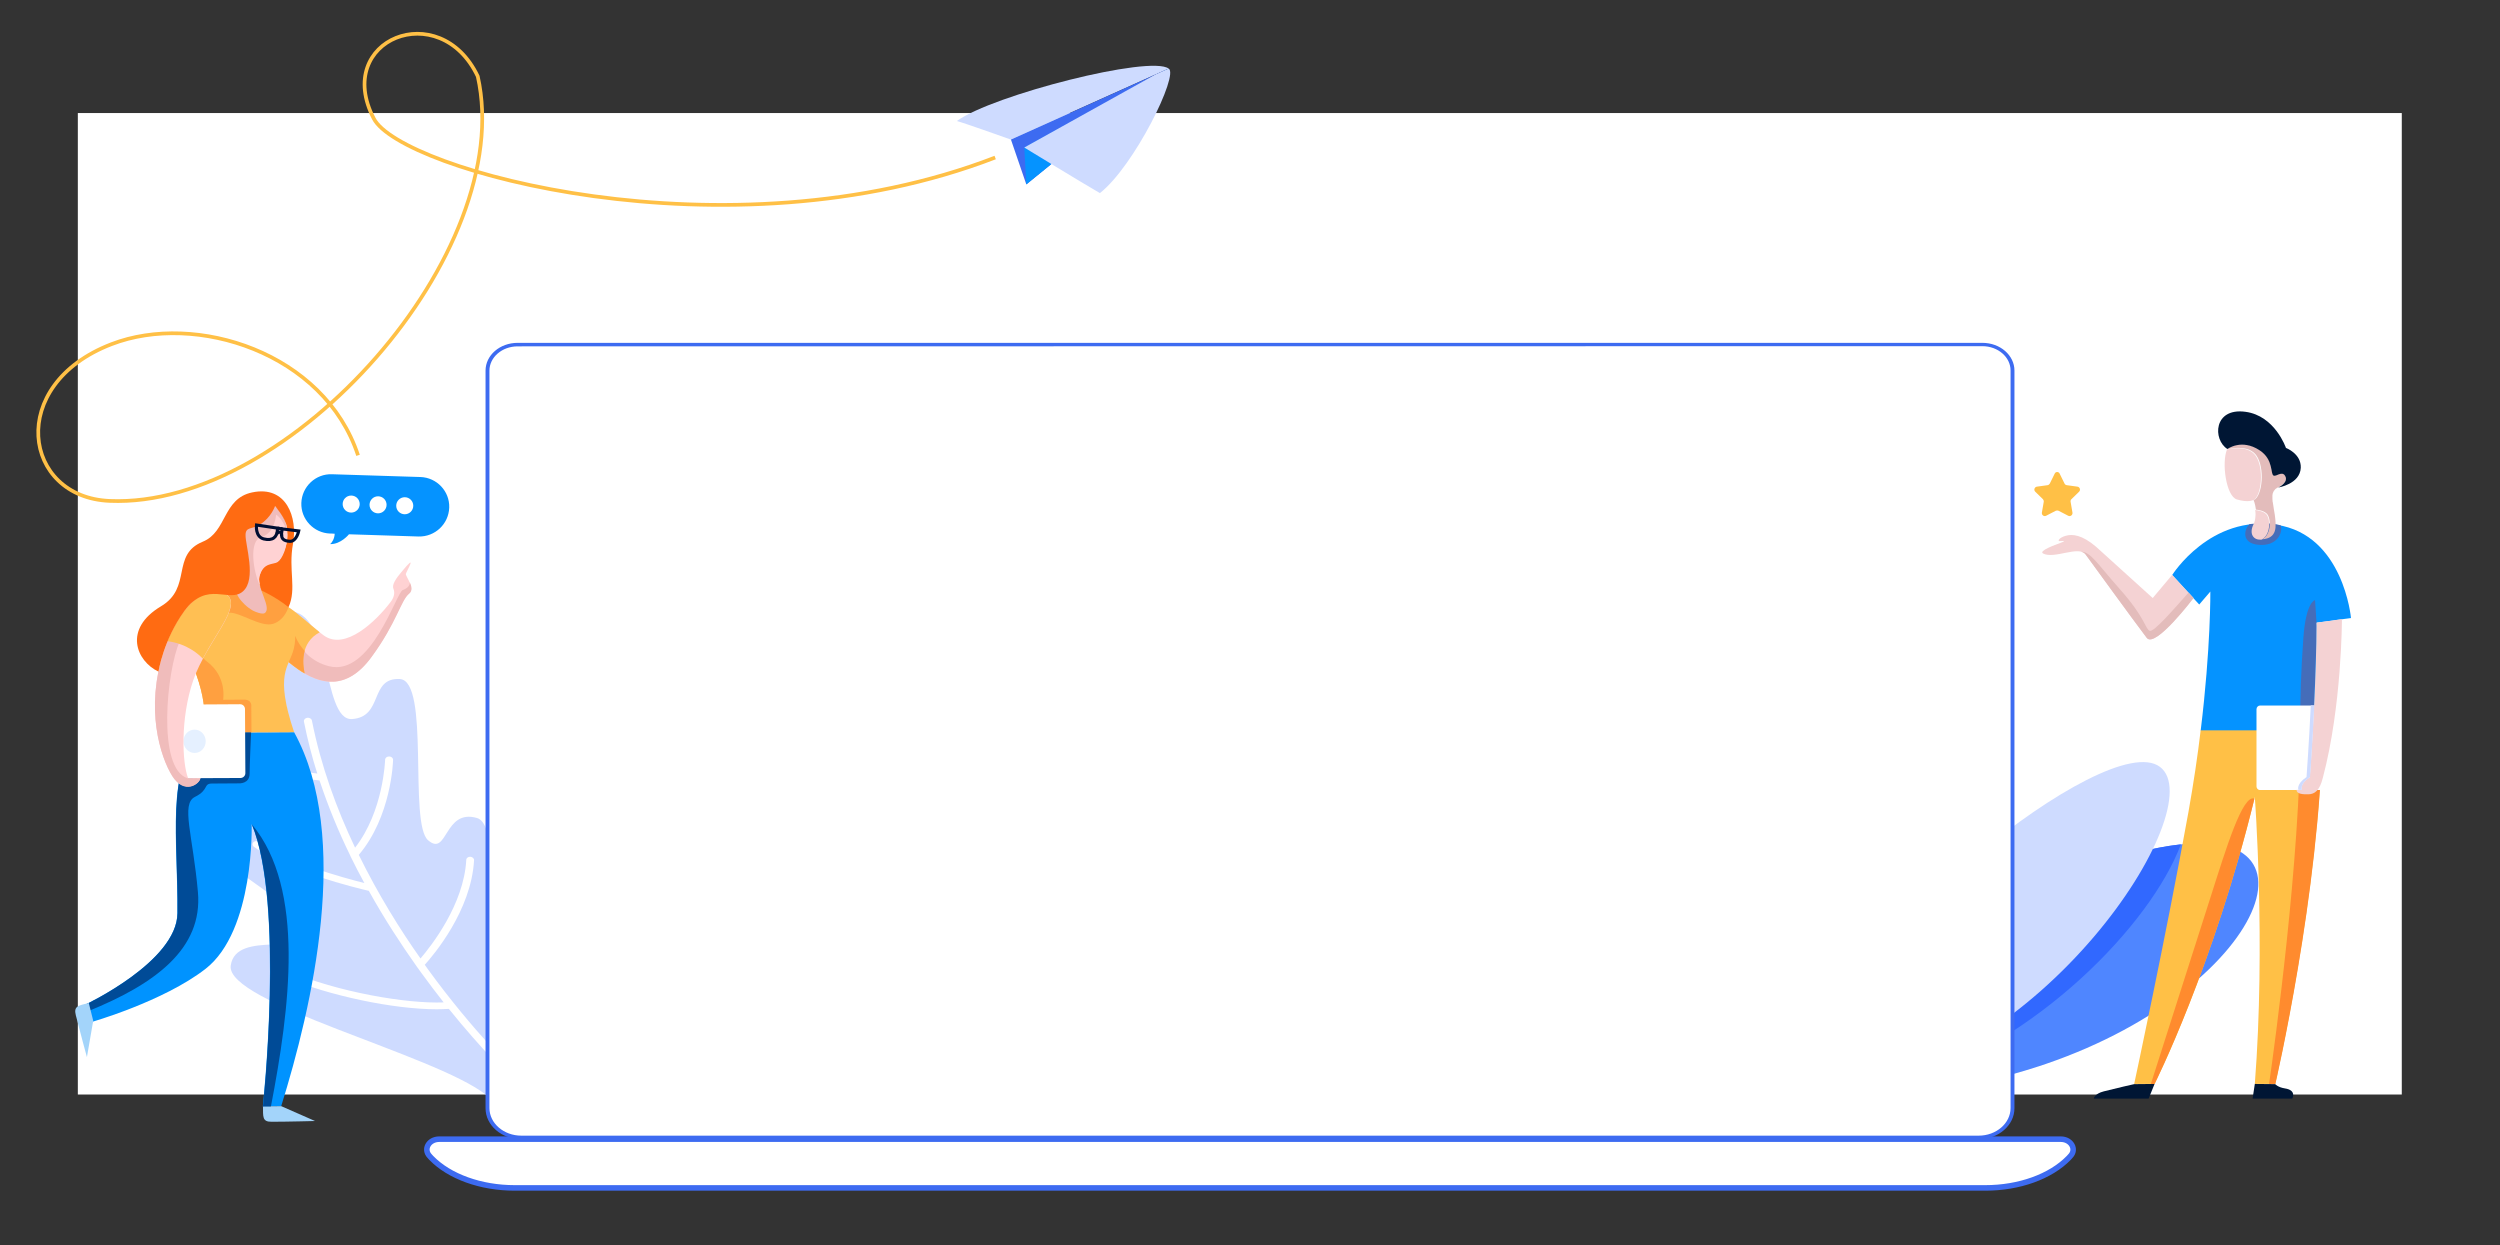 <?xml version="1.0" encoding="utf-8"?>
<!-- Generator: Adobe Illustrator 22.0.1, SVG Export Plug-In . SVG Version: 6.00 Build 0)  -->
<svg version="1.1" id="Layer_1" xmlns="http://www.w3.org/2000/svg" xmlns:xlink="http://www.w3.org/1999/xlink" x="0px" y="0px"
	 viewBox="0 0 1349 672" style="enable-background:new 0 0 1349 672;" xml:space="preserve">
<rect x="0" y="0" width="1349" height="672" fill="#333333" stroke="none"/>
<style type="text/css">
	.st0{fill:#FFFFFF;}
	.st1{fill:#4F86FF;}
	.st2{fill:#3168FF;}
	.st3{fill:#CEDBFF;}
	.st4{fill:#3D6BF1;}
	.st5{fill:#FFFFFF;stroke:#3D6BF1;stroke-width:3;stroke-miterlimit:10;}
	.st6{fill:#0593FF;}
	.st7{fill:#FFD2D3;}
	.st8{fill:#F0BCBB;}
	.st9{fill:#FFBF53;}
	.st10{fill:#FFA040;}
	.st11{fill:#0093FF;}
	.st12{fill:#A3D4FA;}
	.st13{fill:#004B97;}
	.st14{fill:#E5F0FF;}
	.st15{fill:#FF6B12;}
	.st16{fill:none;stroke:#000E32;stroke-width:1.681;stroke-miterlimit:10;}
	.st17{fill:#FFC046;}
	.st18{fill:#001634;}
	.st19{fill:#456DB9;}
	.st20{fill:none;}
	.st21{fill:#F4D2D3;}
	.st22{fill:#E3BCBB;}
	.st23{fill:#FF8B2E;}
	.st24{fill:none;stroke:#FFC046;stroke-width:2;stroke-miterlimit:10;}
</style>
<rect x="42" y="61" class="st0" width="1254" height="529.6"/>
<g>
	<path class="st1" d="M997.3,591.3c161,0,253.3-108.1,211.1-132c-42.2-23.9-211.1,57.9-211.1,105.1V591.3z"/>
	<g>
		<path class="st2" d="M1176.8,455.6c-63.8,6.9-179.5,69.7-179.5,108.7v19.5l-1.6,1.8c11.2-0.1,22-0.6,32.5-1.7
			C1098.4,562.8,1160.6,499,1176.8,455.6z"/>
	</g>
	<path class="st3" d="M989.8,587.3c110.2-8.3,204.6-151.8,175.7-173.5c-28.9-21.7-175.7,99.4-175.7,146.6V587.3z"/>
</g>
<path class="st3" d="M257.4,441.4c-17.9-5.2-15.8,21.2-26.4,12c-10.6-9.1,1.2-86.2-15.3-87S207,386.8,190,388
	c-17,1.2-10.5-63.9-37-57.6c-0.9,0.2-1.8,0.5-2.6,0.8c-24.5,9.2,16.6,52.7,1.5,62.9c-9.4,6.3-30-16.2-39.4,0.4
	c-12.8,22.5,43.4,28.3,37.1,40.1c-6.9,12.9-33.2-5.6-40.5,9.3c-8.1,16.5,49.4,40.1,54.3,56.9c4.9,16.7-36,0.1-38.9,20.2
	c-2.9,20.2,110.2,48.1,137.5,69.6h21h13.3C256.1,558.2,275.4,446.6,257.4,441.4z"/>
<path class="st0" d="M278.2,578.5c-0.2-0.2-22.6-21.5-47.3-55.5c-0.6-0.8-1.2-1.6-1.7-2.4c4.7-5.2,25.1-29.2,26.6-56.4
	c0.1-1-0.9-1.8-2-1.9c0,0-0.1,0-0.1,0c-1.1,0-2.1,0.7-2.1,1.7c-1.3,24.1-18.9,46.4-24.7,53.2c-10.9-15.4-22.8-34.5-33.3-55.9
	c17.5-20.6,18.5-50.1,18.5-51.3c0-1-0.9-1.8-2.1-1.8c0,0,0,0-0.1,0c-1.2,0-2.1,0.8-2.1,1.8c0,0.3-0.9,27.8-16.2,47.4
	c-10-21-18.5-44.3-23.3-68.6c-0.2-1-1.3-1.6-2.5-1.5c-1.2,0.2-2,1.1-1.8,2.1c1.9,9.5,4.3,18.9,7.2,28c-4.8-0.5-15.4-2.4-29-8.9
	c-1-0.5-2.3-0.2-2.9,0.7c-0.6,0.9-0.2,2,0.8,2.4c16,7.7,28.1,9.2,32.3,9.5c4.7,14.2,10.3,27.7,16.5,40.4c0.1,0.3,0.2,0.5,0.3,0.7
	c2.4,4.9,4.9,9.7,7.4,14.3c-11.5-2.9-42.5-11.4-56.8-22.2c-0.9-0.7-2.2-0.6-3,0.1c-0.8,0.7-0.7,1.9,0.2,2.5
	c17.2,13,55.5,22.3,62,23.8c8.5,15.3,17.5,29,25.7,40.6c0,0,0,0,0,0c0.9,1.2,1.7,2.4,2.6,3.6c4.1,5.7,8.2,11,12.1,16
	c-20,0.8-56.9-5.5-84.2-17c-1.1-0.4-2.3-0.1-2.9,0.8c-0.5,0.9-0.1,2,1,2.4c24.4,10.3,59.2,17.5,82.3,17.5c2.3,0,4.5-0.1,6.6-0.2
	c18.3,22.7,32.6,36.3,32.8,36.5c0.4,0.4,1,0.6,1.6,0.6c0.5,0,1-0.1,1.4-0.4C278.9,580.4,279,579.2,278.2,578.5z"/>
<g>
	<path class="st0" d="M281.3,613.7c-10.1,0-18.2-7.1-18.2-15.8V200c0-7.8,7.3-14.1,16.3-14.1h790.4c9,0,16.3,6.3,16.3,14.1v398
		c0,8.7-8.2,15.8-18.2,15.8L281.3,613.7L281.3,613.7z"/>
	<path class="st4" d="M1069.7,186.8c8.4,0,15.2,5.9,15.2,13.1v398c0,8.2-7.7,14.9-17.2,14.9H281.3c-9.5,0-17.2-6.7-17.2-14.9V200
		c0-7.2,6.8-13.1,15.2-13.1L1069.7,186.8 M1069.7,185H279.3c-9.6,0-17.3,6.7-17.3,15v398c0,9.2,8.6,16.7,19.3,16.7h786.4
		c10.7,0,19.3-7.5,19.3-16.7V200C1087,191.7,1079.3,185,1069.7,185L1069.7,185z"/>
</g>
<path class="st5" d="M1071.3,641H277.7c-18.2,0-35.2-6.1-45-16.2l-0.9-1c-3.5-3.7-0.4-9.1,5.2-9.1H1112c5.6,0,8.7,5.5,5.2,9.1
	l-0.9,1C1106.5,634.9,1089.5,641,1071.3,641z"/>
<path class="st6" d="M225.9,289.5l-37.6-1.2c0,0-4.4,5.5-10.2,5.3c1.1-0.8,2.4-3,2.5-5.6c-1-0.1-2.5-0.1-2.5-0.1
	c-8.8-0.3-15.8-7.7-15.5-16.5v0c0.3-8.8,7.7-15.8,16.5-15.5l47.8,1.5c8.8,0.3,15.8,7.7,15.5,16.5v0
	C242.1,282.8,234.7,289.7,225.9,289.5z"/>
<g>
	<circle class="st0" cx="189.5" cy="272" r="4.6"/>
	<circle class="st0" cx="204" cy="272.4" r="4.6"/>
	<circle class="st0" cx="218.4" cy="272.9" r="4.6"/>
</g>
<g>
	<g>
		<path class="st7" d="M210.8,324.8c-7.8,10.3-24.6,26.6-36.2,18s-25.3-24.7-36.3-18.1c-11,6.6,10.5,28.2,22.4,36.4
			s26.2,12,39.7-6.6c13.5-18.5,15.8-30.6,20.3-34.2c3.5-2.9-1.9-9.3-1.7-10.6s7.1-12.6-2.5-0.9c-2.5,3-5.2,6.6-4.2,8.9
			C213.3,320.1,212.4,322.7,210.8,324.8z"/>
		<g>
			<g>
				<g>
					<path class="st8" d="M138.4,324.7c4.9-3,10.5-1.3,16.1,2.2c0.7,7.2,4.4,28,23.1,32.6c22.7,5.7,36.3-39.9,39.7-41.1
						c2.4-0.9,4-2.3,3.8-4.3c1,2.2,1.6,4.7-0.3,6.2c-4.5,3.6-6.7,15.7-20.3,34.2c-13.5,18.5-27.9,14.8-39.7,6.6
						C148.9,352.8,127.4,331.2,138.4,324.7z"/>
				</g>
			</g>
		</g>
		<g>
			<path class="st9" d="M138.4,324.7c10.3-6.2,23.1,7.7,34.1,16.5c-10.5,5.5-9.3,17.2-8.2,22.2c-1.2-0.7-2.4-1.5-3.6-2.3
				C148.9,352.8,127.4,331.2,138.4,324.7z"/>
		</g>
		<g>
			<path class="st10" d="M138.4,324.7c5.2-3.1,10.9-1.2,16.8,2.6c1.1,8.7,3.3,17.5,9.2,23.9c-1.3,4.6-0.6,9.4,0,12.1
				c-1.2-0.7-2.4-1.5-3.6-2.3C148.9,352.8,127.4,331.2,138.4,324.7z"/>
		</g>
	</g>
	<path class="st11" d="M158.7,395.1c31.2,56.6,9.7,148.3-7,201.9l-9.9,0.1c0,0,11.9-109.6-6-152.4c0,0,1.7,57.4-24.9,78.1
		c-22.8,17.7-61.9,28.8-61.9,28.8l-2.8-9.6c0,0,49.3-23.1,49.5-49.2c0.4-40.5-6.4-76.5,12.8-97.4L158.7,395.1z"/>
	<path class="st9" d="M158.7,395.1c-10.7-32-2.8-34.8-0.2-44.9c3.7-14.2-6.5-28.8-6.5-28.8s-11.4-8.8-24.7-8.8
		c-6.2,0-15.7,5.4-19.8,9c-8.9,6.8-12.3,15.7-3.4,37.5c10.5,25.8,4.5,36.2,4.5,36.2L158.7,395.1z"/>
	<path class="st12" d="M141.9,597l9.9-0.1l18.2,8c0,0-15.1,0.4-23.4,0.4C141.4,605.4,142,602.5,141.9,597z"/>
	<g>
		<g>
			<g>
				<path class="st10" d="M107.5,321.7c4.1-3.6,13.6-9,19.8-9c13.3-0.1,24.7,8.8,24.7,8.8s1.9,2.3,3.7,6.2c-0.9,2.1-2.8,7.1-8.3,8.9
					c-6.7,2.1-17.8-6.4-24-6c-15.9,1.2-21.8,18.9-11.7,26.4c11,8.2,8.7,20.6,8.7,20.6s6.5,0,11.2-0.1c4.7,0,4,3.9,4,3.9l0.1,13.9
					l-27.1,0.1c0,0,6-10.3-4.5-36.2C95.2,337.4,98.6,328.5,107.5,321.7z"/>
			</g>
		</g>
	</g>
	<g>
		<g>
			<g>
				<path class="st10" d="M121.9,320.6c3.3,2,3.4,5.4,1.7,9.8c-11.6-0.9-23.2,8.2-27,17c-1.8-0.6-3.9-1.1-6.1-1.3
					C99.3,324,112.8,315.2,121.9,320.6z"/>
			</g>
		</g>
	</g>
	<g>
		<path class="st13" d="M146.2,597l-4.3,0c0,0,11.9-109.3-6-152.2C165,479.7,156.3,544.4,146.2,597z"/>
		<path class="st13" d="M95.8,492.7c0.4-40.5-6.4-76.5,12.8-97.4l26.9-0.1c-0.2,4.6-0.8,17.6-0.8,22.2c0,5.7-5.8,5.3-5.8,5.3
			s-9.7,0.1-14.5,0.1c-4.8,0-1.5,3.4-9.2,7.2s-1.1,20.6,1.6,51.4c2.7,30.5-23,49.6-59.4,64.3l-1.1-3.7
			C46.3,541.9,95.6,518.8,95.8,492.7z"/>
	</g>
	<g>
		<path class="st0" d="M80.3,380.3l49.3-0.3c1.4,0,2.5,1.1,2.6,2.5l0.2,34.7c0,1.4-1.1,2.5-2.5,2.6L80.5,420c-1.4,0-2.5-1.1-2.6-2.5
			l-0.2-34.7C77.8,381.4,78.9,380.3,80.3,380.3z"/>
		<ellipse transform="matrix(1 -5.314743e-03 5.314743e-03 1 -2.125 0.564)" class="st14" cx="105" cy="400" rx="6" ry="6.3"/>
	</g>
	<g>
		<path class="st7" d="M121.9,320.6c10.2,6.1-10.5,25.7-17.6,46.4s-6,44.8-2.8,52.9c0,0,3.1-0.1,6.7-0.1c-0.5,3.1-8.5,9.1-15.1-1.1
			c-6.6-10.2-15-36.7-4.6-67.4C97.2,325.4,112.1,314.8,121.9,320.6z"/>
		<g>
			<g>
				<path class="st8" d="M101.4,419.9c0.3,0.1,0.6,0.1,0.9,0.2C101.8,420,101.5,420,101.4,419.9C101.4,420,101.4,420,101.4,419.9z"
					/>
				<g>
					<path class="st8" d="M88.5,351.4c8.6-25.5,23.1-36.1,32.8-31.1l-24.4,26c-6.8,15-12.5,68.8,4.5,73.7c0,0,0,0,0,0.1
						c0,0,4.2-0.1,6.7-0.1c-0.5,3.1-8.5,9.1-15.1-1.1C86.5,408.6,78.1,382.1,88.5,351.4z"/>
				</g>
			</g>
		</g>
		<g>
			<path class="st9" d="M90.4,346c8.9-22.1,22.4-30.8,31.4-25.4c8.3,4.9-3.8,18.7-12.4,34.8C107.6,353.4,101,347.3,90.4,346z"/>
		</g>
	</g>
	<g>
		<path class="st8" d="M136.5,329.5c1.3,0.7,4.9,2.1,6.2,1.4c4.4-2.5-4.3-13.9-2.8-19.8c2.1-8,7.6-6.2,9.9-7.9
			c4-2.9,8.6-17.7,1.4-27c-7.2-9.3-17.3-6.1-21.3,0.5c-3.2,5.1-1.9,12.1,1.3,17.4c2.5,4.3,1.8,19.4-2.6,21.9
			C124.8,318.2,130.1,325.9,136.5,329.5z"/>
		<path class="st15" d="M155.7,327.6c4.5-9.9-0.2-20.1,2.4-34.2c2.6-14.1-3.5-31.6-22-27.7c-16,3.3-13.6,21.3-26.7,26.6
			c-17.3,7.1-5.5,24.8-22.6,34.9c-20.4,12.2-13.3,29.5-1.3,35.2c0,0,2.8-17.4,14-32.7c12.5-16.9,24.1-4,31.6-10.6
			c7.5-6.6,1.2-25.1,1.4-30.5c0.1-4.5,3.4-2.8,7.8-5.6c6-3.7,8.1-9.9,8.1-9.9s5.5,6.2,6.4,11.2c0,0,0.7,4.3-0.2,8.8
			c-0.8,3.8-3.2,8.9-4.7,9.8c-2.6,1.5-7.6,0.1-9.7,7.2c-1.4,3.1,1,8.6,1,8.6S148.3,321.8,155.7,327.6z"/>
		<g>
			<path class="st7" d="M141.1,289.7c7.3-1.9,7.9-12,7.9-12c3,2,5.2,6.4,6.1,10.6c0,6.8-2.7,13.2-5.2,14.9c-2.3,1.7-7.8-0.1-9.9,7.9
				c-0.4,1.6-0.1,3.5,0.5,5.6C136.5,308.4,134.1,291.6,141.1,289.7z"/>
		</g>
		<g>
			<path class="st16" d="M149.7,285.9c-0.2,3.9-2.5,6.1-7.4,4.9c-4.7-1.2-3.9-7.5-3.9-7.5l11.5,1.7L149.7,285.9z"/>
			<path class="st16" d="M152.1,286.6c-0.7,3.8,0.5,5.3,4.3,5.5c3.6,0.2,4.8-5.6,4.8-5.6l-8.9-1.1L152.1,286.6z"/>
			<line class="st16" x1="152.4" y1="285.4" x2="149.7" y2="285"/>
			<path class="st16" d="M152,289.1c-0.1-2.3-1.6-2.6-2.7-1"/>
		</g>
	</g>
	<path class="st12" d="M47.9,541.2l2.4,9.6l-3.4,19.6c0,0-4-14.6-6-22.6C39.6,542.7,42.6,542.6,47.9,541.2z"/>
</g>
<g>
	<g>
		<path class="st17" d="M1180.9,438.1c-12.1,67-29.3,146.8-29.3,146.8h11c0,0,31.8-63.3,54.1-154.8c0,0,5.9,79.1,0,154.8h11
			c0,0,24-103.4,25.5-191h-65.7C1185.9,407.5,1183.7,422.3,1180.9,438.1z"/>
		<path class="st6" d="M1250,336l18.6-2.5c0,0-4-44.8-40-50.3c-36-5.6-56.5,27.1-56.5,27.1l14.6,15.9l6-7c0,0,0.3,29.9-5.2,74.9
			h65.7C1253.6,373.2,1252.8,353.4,1250,336z"/>
	</g>
	<path class="st18" d="M1162.6,584.9l-3.2,7.9h-29.6c0,0,0.3-2.6,5.4-3.9c7-1.8,16.4-3.9,16.4-3.9L1162.6,584.9L1162.6,584.9z"/>
	<path class="st18" d="M1216.7,584.9l-1.2,7.9h21.4c0,0,2.6-4.5-4-5.5c-3.8-0.6-5.2-2.3-5.2-2.3L1216.7,584.9L1216.7,584.9z"/>
	<path class="st19" d="M1230.7,283.5c1.3,4.3-2.3,11.3-11.8,10.5c-10-0.8-7.8-8.8-5-11.2C1213.9,282.9,1223.5,281.4,1230.7,283.5z"
		/>
	<g>
		<path class="st20" d="M1230.6,262.3c0,0,0.1-0.1,0.1-0.1c-0.8,0.6-1.5,0.8-1.5,0.8c0.3-0.1,0.6-0.3,0.9-0.5
			C1230.3,262.4,1230.4,262.3,1230.6,262.3z"/>
		<path class="st21" d="M1226.3,266.1c0.3-0.8,0.7-1.5,1.3-2C1226.9,264.6,1226.5,265.3,1226.3,266.1z"/>
		<path class="st21" d="M1215.9,270.7C1215.9,270.8,1215.9,270.8,1215.9,270.7C1215.9,270.8,1215.9,270.8,1215.9,270.7z"/>
		<path class="st21" d="M1215.8,270.3C1215.8,270.3,1215.8,270.4,1215.8,270.3C1215.8,270.4,1215.8,270.3,1215.8,270.3z"/>
		<path class="st21" d="M1228.3,263.5c0.3-0.2,0.6-0.3,0.9-0.5C1228.9,263.1,1228.6,263.3,1228.3,263.5z"/>
		<path class="st21" d="M1201.9,242.2c0,0,0-0.1,0.1-0.1c0,0,0,0,0,0C1201.9,242.2,1201.9,242.2,1201.9,242.2z"/>
		<path class="st21" d="M1226,266.9c0.1-0.3,0.1-0.5,0.2-0.8C1226.2,266.3,1226.1,266.6,1226,266.9z"/>
		<path class="st21" d="M1217.2,246c4.6,6.6,3.2,21.9-1.5,24.1l0,0c0-0.1-0.1-0.2-0.1-0.2s-2.4,1.4-8.6-0.4
			c-5.8-1.8-8.3-19.8-5.3-27C1205.1,241.8,1213.4,240.6,1217.2,246z"/>
		<g>
			<path class="st21" d="M1216.9,275.2L1216.9,275.2L1216.9,275.2z"/>
			<path class="st21" d="M1217.1,277.6c0-0.8-0.1-1.7-0.2-2.4c1.6,0.2,4.5,0.7,6,2.3c0.1,0.1,0.1,0.1,0.2,0.2c0,0,0,0,0,0.1
				c2.2,2.8,2,11.1-2.8,13.4c-0.2,0-0.3,0-0.5,0c-3.7,0.2-6.4-3-3.8-8.3c0.6-1.2,0.9-2.6,1-4C1217,278.5,1217.1,278.1,1217.1,277.6z
				"/>
		</g>
		<path class="st22" d="M1225.9,267.7c0-0.3,0.1-0.6,0.1-0.9C1226,267.2,1225.9,267.4,1225.9,267.7z"/>
		<path class="st22" d="M1230.6,262.3c0,0,0.1-0.1,0.1-0.1l0,0C1230.6,262.2,1230.6,262.2,1230.6,262.3z"/>
		<path class="st22" d="M1215.9,270.8c0,0.2,0.1,0.3,0.2,0.5C1216,271.1,1215.9,270.9,1215.9,270.8z"/>
		<path class="st22" d="M1229.2,263c0.3-0.1,0.6-0.3,0.9-0.5C1229.8,262.7,1229.5,262.9,1229.2,263z"/>
		<path class="st22" d="M1215.8,270.4c0,0.1,0.1,0.2,0.1,0.4C1215.8,270.6,1215.8,270.5,1215.8,270.4z"/>
		<path class="st22" d="M1226,270.6c-0.1-0.7-0.1-1.3-0.1-2C1225.9,269.3,1225.9,269.9,1226,270.6z"/>
		<path class="st22" d="M1226.7,275.1c-0.2-1.4-0.5-2.7-0.6-3.9C1226.2,272.4,1226.5,273.7,1226.7,275.1z"/>
		<path class="st22" d="M1225.9,268.7c0-0.3,0-0.6,0-0.9C1225.9,268,1225.9,268.3,1225.9,268.7z"/>
		<path class="st22" d="M1215.7,270.1c0,0.1,0.1,0.2,0.1,0.3C1215.7,270.2,1215.7,270.1,1215.7,270.1z"/>
		<path class="st22" d="M1201.8,242.5c0-0.1,0.1-0.2,0.1-0.2C1201.9,242.3,1201.8,242.4,1201.8,242.5
			C1201.8,242.5,1201.8,242.5,1201.8,242.5z"/>
		<path class="st22" d="M1201.9,242.2c0,0,0-0.1,0.1-0.1c0.1-0.1,7.6-5.7,17.4,0.7c7.8,5.1,5.6,13.3,7.7,13.7c1.5,0.3,5-2.8,6.3,0.6
			c0.9,2.3-1.1,4-2.6,4.9c0,0-0.1,0.1-0.1,0.1c-0.1,0.1-0.3,0.2-0.4,0.3c-0.3,0.2-0.6,0.3-0.9,0.5c-0.3,0.1-0.6,0.3-0.9,0.5
			c-0.3,0.2-0.5,0.4-0.7,0.5c-0.6,0.6-1.1,1.3-1.3,2c-0.1,0.3-0.2,0.5-0.2,0.8c-0.1,0.3-0.1,0.6-0.1,0.9c0,0.3,0,0.6,0,0.9
			c0,0.6,0,1.3,0.1,2c0,0.2,0,0.3,0.1,0.5c0.2,1.2,0.4,2.6,0.6,3.9c0.1,0.8,0.3,1.6,0.4,2.4c0,0.1,0,0.3,0.1,0.4c0,0,0,0.1,0,0.1
			c0,0,0,0.1,0,0.1c0.8,6.3,1.4,12.5-6.8,13.1l0,0c4.7-2.3,4.9-10.6,2.8-13.4c0,0,0,0,0-0.1c-0.1-0.1-0.1-0.1-0.2-0.2
			c-1.5-1.6-4.4-2.2-6-2.3l0,0c-0.2-1.6-0.5-2.9-0.8-3.9l0,0c-0.1-0.2-0.1-0.4-0.2-0.5c0,0,0,0,0,0c0-0.1-0.1-0.3-0.1-0.4
			c0,0,0,0,0,0c0-0.1-0.1-0.2-0.1-0.3c4.8-2.2,6.1-17.5,1.5-24.1c-3.8-5.4-12.1-4.2-15.4-3.5
			C1201.8,242.4,1201.9,242.3,1201.9,242.2z"/>
		<path class="st18" d="M1201.9,242.1C1201.9,242.1,1201.9,242.1,1201.9,242.1c0,0,0-0.1,0.1-0.1C1202,242,1202,242.1,1201.9,242.1z
			"/>
		<path class="st18" d="M1231.4,261.7c-0.2,0.2-0.5,0.3-0.7,0.5l0,0C1230.9,262,1231.2,261.8,1231.4,261.7z"/>
		<path class="st18" d="M1211.6,222.2c16,2.1,21.9,19.5,21.9,19.5s8.3,3.1,8,10.7c-0.4,8.9-12.3,10.7-12.3,10.7s0.7-0.3,1.5-0.8
			c0,0,0,0,0,0c1.5-1,3.9-3.2,2.3-5.6c-1.6-2.6-4.6,0.4-6,0c-2.1-0.5,0.1-8.6-7.7-13.7c-9.7-6.4-17.2-0.8-17.4-0.7c0,0,0,0,0,0l0,0
			C1193.9,237.2,1194.4,219.9,1211.6,222.2z"/>
	</g>
	<path class="st19" d="M1250,336l-0.8-12.2c0,0-4.9,0.7-6.3,20.4c-1.3,18.5-1.7,30.5-1.7,49.7h6.8C1248,393.9,1249.9,358.3,1250,336
		z"/>
	<g>
		<path class="st23" d="M1192.4,485.4c-6.6,20.7-22.8,71.5-31.8,99.5h2c0,0,31.6-62.9,53.9-154
			C1210.1,428.7,1201.6,456.5,1192.4,485.4z"/>
		<path class="st23" d="M1253.3,393.9h-12c-0.1,69.8-13.9,170.1-16.9,191h3.4C1227.8,584.9,1251.8,481.6,1253.3,393.9z"/>
	</g>
	<g>
		<path class="st0" d="M1278.1,380.7h-58.6c-1,0-1.9,0.9-1.9,2v41.6c0,1.1,0.8,2,1.9,2h58.6c1,0,1.9-0.9,1.9-2v-41.6
			C1280,381.5,1279.2,380.7,1278.1,380.7z"/>
		<path class="st21" d="M1250,336c0,13.5-0.6,29.9-1.3,44.6c-1,21.2-2.3,38.7-2.3,38.7c-5.8,3.8-4.4,6.9-4.4,6.9h-2.8
			c0,2.2,3.3,2.5,6.5,2.4c3.3-0.1,6-2,7.7-8.9c10.3-38.8,10.3-85.6,10.3-85.6L1250,336z"/>
	</g>
	<path class="st21" d="M1172.1,310.2l-10.5,12.5L1131,295c-7.6-6.5-12.8-6.9-16.3-5.9c-3.5,1-4.2,2.6-3.7,2.8c0.4,0.2,1.1,0,2.3,0
		c1.5,0-1.2,0.9-1.6,1.1c-2.5,0.9-12,4.3-9.2,5.7c6.1,3.1,19.3-4.5,22.9,0.5c0,0,26.5,36.5,33,45c4.5,5.9,25.2-21.5,25.2-21.5
		L1172.1,310.2z"/>
	<path class="st3" d="M1240.2,426.2c0,0-1.3-3.1,4.4-6.9c0,0,1.3-17.6,2.3-38.7h1.9c-1,21.2-2.3,38.7-2.3,38.7
		c-5.8,3.8-4.4,6.9-4.4,6.9H1240.2z"/>
	<g>
		<g>
			<path class="st22" d="M1160,340.4c-2.5-1-2.2-6.9-16.4-22.8c-11.9-13.4-15.5-19.9-20.7-19.9c1,0.2,1.9,0.7,2.5,1.5
				c0,0,26.5,36.5,33,45c4.5,5.9,25.2-21.5,25.2-21.5l-2.7-2.9C1172.8,328.9,1162.2,341.2,1160,340.4z"/>
		</g>
	</g>
</g>
<path class="st17" d="M1111.4,255.6l2.6,5.3c0.2,0.5,0.7,0.8,1.2,0.9l5.8,0.8c1.3,0.2,1.8,1.8,0.9,2.7l-4.2,4.1
	c-0.4,0.4-0.5,0.9-0.4,1.4l1,5.8c0.2,1.3-1.1,2.3-2.3,1.7l-5.2-2.7c-0.5-0.2-1-0.2-1.5,0l-5.2,2.7c-1.2,0.6-2.5-0.4-2.3-1.7l1-5.8
	c0.1-0.5-0.1-1-0.4-1.4l-4.2-4.1c-0.9-0.9-0.4-2.5,0.9-2.7l5.8-0.8c0.5-0.1,0.9-0.4,1.2-0.9l2.6-5.3
	C1109.2,254.4,1110.9,254.4,1111.4,255.6z"/>
<g>
	<path class="st3" d="M630.6,37c-9.9-7.4-94.7,14.2-114.3,28.3c3.9,1,29.1,10,29.1,10L630.6,37z"/>
	<polygon class="st4" points="545.5,75.3 553.8,99.5 630.6,37 	"/>
	<polygon class="st6" points="552.7,79.6 553.8,99.5 630.6,37 	"/>
	<path class="st3" d="M630.6,37l-7.1,3.2l-70.8,39.4c0,0,30.6,18.7,40.8,24.6C612.1,89.6,636.3,40.1,630.6,37z"/>
</g>
<path class="st24" d="M193.2,245.7c-18.2-55.4-87.6-77.5-133-60c-57.2,22-47.8,82.7-1,84.6C156.6,274.4,279,136,257.8,41.2
	C237.3-1.9,179.5,21.3,201.7,64C216,91.8,392.3,140.9,537,85"/>
</svg>
